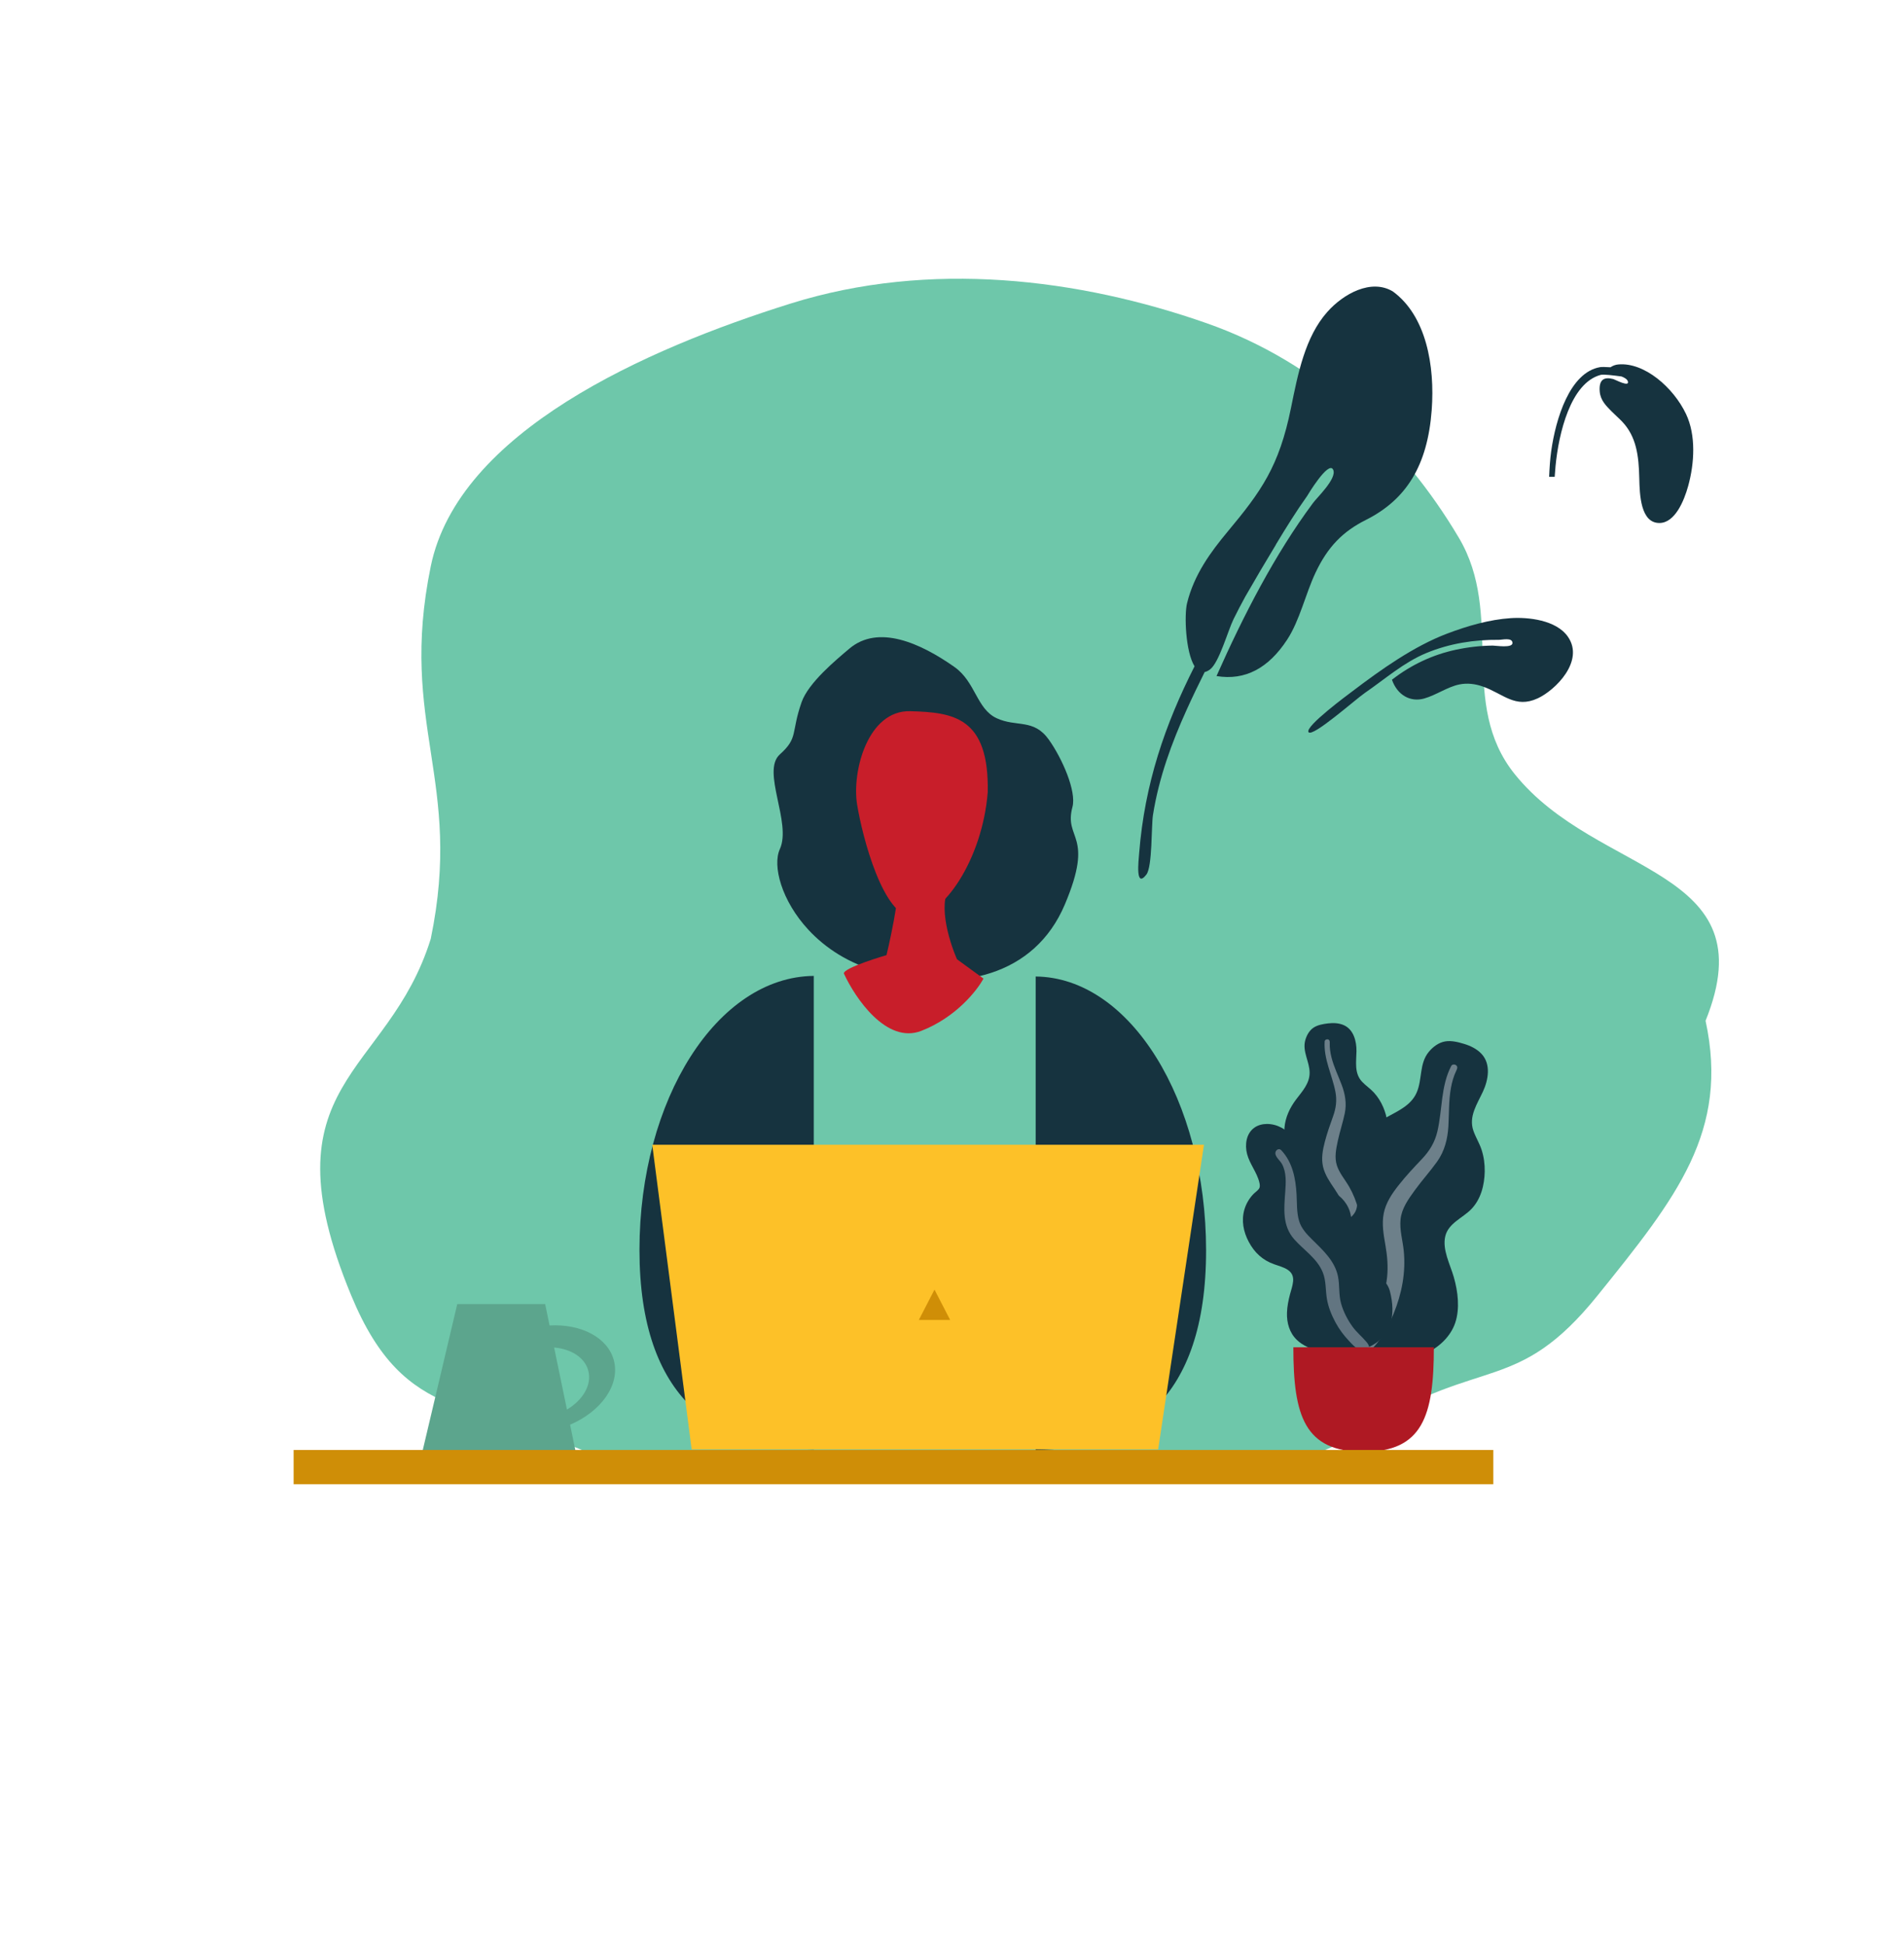 <svg width="1057" height="1080" viewBox="0 0 1057 1080" fill="none" xmlns="http://www.w3.org/2000/svg">
<g id="work">
<g id="Instagram post - 4">
<g id="blob">
<path id="blob_2" fill-rule="evenodd" clip-rule="evenodd" d="M195 719.263C145.707 600.26 215.351 597.89 239.129 521.218C257.358 433.163 221.074 402.5 239.129 314.433C254.443 239.739 358.452 193.726 438.911 168.523C516.19 144.316 598.976 154.585 669.964 179.478C731.707 201.129 778.864 246.199 809.917 298.621C835.337 341.536 809.425 390.555 840.844 429.718C886.808 487.012 981.344 481.218 946.843 566.719C960.089 628.063 930.808 664.79 886.867 719.263C842.427 774.354 822.157 752.914 760.5 792C695.646 833.113 615.965 821.626 542 816.004C469.052 810.458 396.495 839.96 334 810C263.567 776.235 225.129 792 195 719.263Z" fill="#6EC7AA"/>
</g>
<g id="Symbols">
<g id="Scene/Home">
<g id="Big Leaf Plant">
<g id="Big Ass Leaf">
<path id="leaf" fill-rule="evenodd" clip-rule="evenodd" d="M737.258 568.173C740.123 567.823 743.18 567.947 745.844 569.077C751.509 571.482 753.119 578.174 753.041 583.614C752.957 589.468 751.714 595.863 756.165 600.58C758.211 602.748 760.756 604.408 762.765 606.617C764.912 608.977 766.597 611.677 767.844 614.577C770.134 619.903 771.258 626.167 769.164 631.754C767.32 636.674 762.681 641.114 763.683 646.708C764.729 652.543 770.612 657.004 774.29 661.351C778.453 666.269 782.286 672.556 782.916 679.006C783.519 685.188 780.828 691.44 776.699 696.113C768.448 705.451 756.045 710.028 743.54 710C738.23 709.988 732.219 709.748 727.637 706.895C726.22 706.013 725.473 705.023 724.631 703.648C723.877 702.414 722.88 701.612 721.725 700.739C719.19 698.822 717.359 696.239 716.19 693.347C711.652 682.114 715.279 668.218 721.631 658.243C723.136 655.88 724.369 653.605 723.637 650.789C722.874 647.848 720.999 645.196 719.34 642.669C717.701 640.17 715.83 637.787 714.549 635.087C713.207 632.257 712.829 629.294 713.066 626.198C713.512 620.381 716.023 615.013 719.578 610.336C723.002 605.83 727.022 601.518 727.031 595.615C727.041 589.357 722.858 583.791 724.64 577.429C725.378 574.795 726.86 572.092 729.249 570.513C731.539 568.998 734.564 568.502 737.258 568.173Z" fill="#16333F"/>
<path id="middle thing" fill-rule="evenodd" clip-rule="evenodd" d="M735.386 578.176C735.44 577.336 736.437 576.832 737.222 577.051C738.254 577.34 738.235 578.305 738.207 579.165C738.124 581.808 738.506 584.377 739.142 586.942C740.462 592.274 742.903 597.186 744.836 602.308C746.768 607.425 747.675 612.709 746.542 618.124C745.473 623.23 743.795 628.203 742.701 633.315C741.738 637.821 740.712 642.573 742.18 647.067C743.592 651.393 746.714 654.916 748.962 658.825C753.617 666.918 755.681 675.896 755.957 685.135C756.085 689.425 755.97 693.755 754.975 697.963C754.402 700.386 753.632 703.66 751.556 705.333C750.599 706.105 748.961 706.371 748.155 705.229C747.399 704.158 748.062 702.499 748.303 701.357C749.343 696.413 749.552 691.361 749.303 686.342C749.062 681.48 748.487 676.626 746.957 671.982C745.537 667.673 743.379 663.802 740.84 660.032C738.252 656.191 735.562 652.341 734.493 647.789C733.406 643.166 734.289 638.462 735.469 633.927C736.717 629.131 738.352 624.472 740.042 619.805C741.689 615.258 742.272 610.955 741.363 606.196C739.567 596.794 734.76 587.968 735.386 578.176Z" fill="#C5CFD6" fill-opacity="0.5"/>
</g>
<g id="Big Ass Leaf_2">
<path id="leaf_2" fill-rule="evenodd" clip-rule="evenodd" d="M812.892 579.582C816.437 580.659 819.958 582.395 822.485 585.118C827.858 590.909 826.209 599.661 823.243 606.053C820.05 612.933 815.212 619.849 817.94 627.743C819.193 631.372 821.301 634.659 822.49 638.316C823.761 642.224 824.309 646.294 824.239 650.372C824.11 657.862 822.118 665.855 816.708 671.373C811.945 676.232 804.158 679.07 802.377 686.206C800.518 693.651 805.061 701.988 807.078 709.041C809.36 717.024 810.533 726.453 807.862 734.409C805.303 742.034 798.842 748.028 791.528 751.406C776.915 758.156 759.949 757.117 745.296 750.578C739.075 747.801 732.151 744.391 728.285 738.633C727.09 736.853 726.736 735.294 726.476 733.23C726.243 731.378 725.497 729.911 724.605 728.278C722.644 724.692 721.862 720.684 722.02 716.656C722.634 701.011 734.234 686.464 746.956 677.972C749.971 675.96 752.618 673.912 753.249 670.2C753.909 666.325 753.111 662.213 752.501 658.361C751.899 654.554 750.964 650.763 750.889 646.902C750.811 642.858 751.933 639.157 753.848 635.619C757.445 628.972 763.227 623.93 769.87 620.247C776.267 616.7 783.262 613.692 786.393 606.715C789.712 599.32 787.747 590.561 793.2 583.964C795.458 581.233 798.625 578.807 802.262 578.182C805.749 577.583 809.558 578.57 812.892 579.582Z" fill="#16333F"/>
<path id="middle thing_2" fill-rule="evenodd" clip-rule="evenodd" d="M805.651 591.811C806.154 590.844 807.584 590.769 808.387 591.44C809.443 592.324 808.914 593.456 808.432 594.46C806.95 597.547 806.052 600.789 805.452 604.159C804.204 611.166 804.485 618.262 804.063 625.341C803.642 632.414 801.935 639.147 797.774 644.965C793.85 650.452 789.283 655.462 785.327 660.943C781.841 665.773 778.153 670.863 777.516 676.954C776.901 682.817 778.707 688.626 779.288 694.434C780.492 706.457 778.204 718.171 773.688 729.257C771.591 734.405 769.189 739.472 765.821 743.933C763.882 746.503 761.267 749.977 757.963 750.869C756.44 751.281 754.385 750.739 754.042 748.964C753.718 747.298 755.363 745.682 756.242 744.455C760.047 739.146 762.938 733.273 765.275 727.198C767.54 721.314 769.41 715.265 770.053 708.963C770.649 703.116 770.153 697.401 769.158 691.606C768.144 685.701 767.015 679.731 768.149 673.781C769.3 667.736 772.795 662.628 776.55 657.876C780.521 652.85 784.873 648.19 789.293 643.549C793.6 639.027 796.536 634.238 797.966 628.126C800.79 616.049 799.791 603.078 805.651 591.811Z" fill="#C5CFD6" fill-opacity="0.5"/>
</g>
<g id="Big Ass Leaf_3">
<path id="leaf_3" fill-rule="evenodd" clip-rule="evenodd" d="M703.306 624C709.2 624 714.382 627.124 717.953 631.558C722.133 636.748 722.977 643.086 724.675 649.272C725.519 652.35 726.972 655.406 729.517 657.498C731.833 659.4 734.772 659.78 737.543 660.71C743.082 662.567 747.555 667.041 749.321 672.499C751.476 679.158 749.193 685.873 749.586 692.622C749.947 698.819 756.058 702.685 760.974 705.656C765.821 708.586 770.189 711.328 771.649 717.035C773.197 723.088 773.716 729.844 771.572 735.823C768.002 745.779 757.552 750.163 747.456 750.842C738.293 751.459 726.772 750.491 719.891 743.84C715.773 739.86 714.282 734.293 714.467 728.755C714.582 725.311 715.264 721.899 716.146 718.571C716.771 716.213 717.616 713.864 717.856 711.427C718.496 704.942 712.503 703.697 707.401 701.916C700.918 699.654 696.38 695.38 693.224 689.425C690.285 683.881 689.052 677.658 690.814 671.554C691.714 668.437 693.346 665.61 695.559 663.205C696.533 662.146 697.907 661.263 698.786 660.151C699.607 659.112 699.428 657.766 699.145 656.55C697.837 650.931 693.762 646.278 692.305 640.668C690.989 635.605 691.767 629.304 696.395 626.038C698.395 624.627 700.862 624.016 703.306 624Z" fill="#16333F"/>
<path id="middle thing_3" fill-rule="evenodd" clip-rule="evenodd" d="M711.338 638.641C717.585 645.296 719.283 654.325 719.781 663.076C720.061 667.983 719.77 673.159 721.212 677.919C722.445 681.993 725.337 685.107 728.318 688.051C734.319 693.975 741.011 699.999 742.766 708.574C743.796 713.606 743.101 718.804 744.524 723.78C745.817 728.304 748.096 732.748 750.867 736.568C753.098 739.645 756.004 742 758.443 744.867C759.187 745.743 760.253 747.031 759.946 748.267C759.586 749.714 757.743 750.172 756.435 749.945C753.386 749.415 750.819 746.503 748.825 744.386C745.91 741.291 743.432 737.962 741.419 734.227C739.183 730.08 737.383 725.679 736.614 721.026C735.816 716.199 736.213 711.168 734.391 706.535C731.324 698.74 723.886 694.14 718.508 688.064C711.808 680.494 712.807 671.072 713.493 661.759C713.87 656.641 714.245 650.862 711.659 646.189C710.672 644.406 708.471 642.743 708.047 640.715C707.658 638.858 709.78 636.981 711.338 638.641Z" fill="#AFB9C5" fill-opacity="0.5"/>
</g>
<path id="Base" fill-rule="evenodd" clip-rule="evenodd" d="M718 748C718 786.058 724.211 806 757 806C789.789 806 796 786.058 796 748H718Z" fill="#AF1923"/>
</g>
</g>
</g>
<g id="Frame" clip-path="url(#clip0)">
<g id="Symbols_2">
<g id="Scene/Plants">
<g id="Top Leaves">
<path id="Leaf" fill-rule="evenodd" clip-rule="evenodd" d="M658.976 334.937C662.882 318.996 672.053 306.519 681.573 295.087C700.106 272.831 710.074 259.071 716.68 226.515C720.564 207.368 724.518 187.078 736.839 173.187C745.81 163.071 761.251 154.572 773.248 161.816C791.705 175.294 796.662 202.955 794.801 227.723C792.494 258.422 780.773 277.351 758.257 288.658C745.57 295.026 737.137 303.429 730.25 318.071C724.741 329.778 721.529 344.439 714.606 355.053C704.257 370.919 691.306 377.972 675.342 375.336C690.294 341.677 707.764 307.702 728.836 279.362C730.808 276.513 742.442 265.608 740.096 260.752C737.511 255.406 725.568 275.489 725.652 275.368C719.529 283.968 713.862 293.107 708.298 302.333C708.312 302.342 708.329 302.347 708.344 302.357C702.615 311.825 696.932 321.432 691.357 331.159C689.102 335.274 686.908 339.441 684.807 343.713C681.724 349.982 676.831 367.773 671.787 371.627C670.707 372.451 669.709 372.912 668.776 373.102C665.334 379.997 661.985 386.948 658.8 393.98C650.482 412.348 643.342 431.742 640.065 452.48C639.109 458.532 639.786 481.173 636.409 485.542C630.235 493.534 632.043 478.144 632.413 473.499C635.479 435.03 646.767 402.257 663.156 369.917C658.121 361.872 657.394 341.396 658.976 334.937Z" fill="#16333F"/>
<path id="Leaf_2" fill-rule="evenodd" clip-rule="evenodd" d="M870.435 353.524C863.926 344.141 848.28 342.549 838.71 343.177C826.869 343.954 814.707 347.481 803.441 351.745C784.883 358.769 766.851 371.587 750.507 383.994C748.537 385.489 724.271 403.343 726.419 406.476C728.547 409.581 752.368 388.373 757.677 384.717C769.006 376.915 779.396 367.688 791.884 362.535C804.814 357.199 818.489 355.086 832.086 355.232C833.831 355.251 839.523 353.763 839.646 356.921C839.766 360.01 830.348 358.399 828.687 358.417C821.827 358.494 814.925 359.284 808.163 360.739C795.493 363.463 783.582 368.953 772.731 377.372C775.758 385.985 783.017 389.957 790.631 387.801C797.212 385.937 803.627 381.342 810.071 380.013C814.509 379.099 818.952 379.643 823.256 381.173C834.607 385.209 841.154 393.478 853.635 387.726C863.42 383.217 879.783 367.017 870.435 353.524Z" fill="#16333F"/>
<path id="Leaf Me Alone!" fill-rule="evenodd" clip-rule="evenodd" d="M863.073 264.728H859.994C860.21 259.947 860.491 255.174 861.151 250.446C863.626 232.725 871.366 206.698 888.341 203.821C888.967 203.714 891.271 203.696 894.061 203.894C895.384 203 896.865 202.459 898.426 202.335C912.878 201.045 929.018 215.157 935.989 229.843C941.609 241.684 940.662 257.232 937.191 269.812C934.867 278.234 929.794 290.241 921.334 290.358C910.749 290.505 910.239 274.671 910.034 265.414C909.762 253.108 908.477 242.387 900.465 233.999C898.598 232.045 896.557 230.326 894.671 228.399C891.718 225.383 888.454 222.294 888.074 217.304C887.548 210.42 890.759 209.181 895.661 210.46C896.497 210.678 904.914 215.25 903.668 211.636C903.287 210.532 901.898 209.657 900.144 209.002C895.604 208.405 890.191 207.712 888.634 208.126C871.839 212.585 865.3 240.744 863.564 258.634C863.367 260.66 863.21 262.692 863.073 264.728H863.073Z" fill="#16333F"/>
</g>
</g>
</g>
</g>
<path id="Union" fill-rule="evenodd" clip-rule="evenodd" d="M302.635 724H253.846L234 808H320L316.478 790.965C333.77 783.599 344.33 768.791 340.794 755.291C337.447 742.514 322.519 734.905 305.089 735.871L302.635 724ZM307.621 748.122L314.744 782.575C323.625 777.262 328.642 768.805 326.599 761.004C324.684 753.694 317.083 748.921 307.621 748.122Z" fill="#5CA58D"/>
</g>
<g id="real head">
<g id="head">
<path id="Ellipse 3" d="M591.119 502.197C574.375 541.724 532.817 551.493 488 539.481C471.07 534.944 458.114 526.222 448.907 516.331C433.742 500.041 428.75 480.583 432.922 471.436C439.628 456.736 422.518 428.156 432.922 418.84C443.326 409.525 439.029 406.918 444.996 389.861C448.798 378.99 464.218 366.304 471.474 360.149C487.555 346.51 510.9 356.966 529.816 370.266C541.596 378.548 542.135 393.564 553.258 398.729C564.38 403.894 573.8 398.762 582.261 410.648C589.699 421.096 597.688 439.35 595.371 447.995C590.418 466.474 607.863 462.67 591.119 502.197Z" fill="#16333F"/>
<path id="Ellipse 1" d="M548.341 439.844C545.314 477.376 523.458 509.037 506.937 509.151C490.417 509.265 478.786 464.943 475.811 446.617C472.836 428.292 481.756 394.174 505.371 394.846C528.986 395.518 549.199 397.897 548.341 439.844Z" fill="#C81E2A"/>
</g>
<g id="neck">
<g id="Group 5">
<path id="Vector 1" d="M492.14 530.273C492.14 530.273 500.432 496.511 499.868 477.272L527.085 470.163C531.595 473.631 538.29 482.585 528.984 490.66C519.678 498.734 526.629 521.961 531.267 532.565L545.971 543.294C542.467 549.868 530.651 564.88 511.417 572.336C492.183 579.791 474.778 554.202 468.479 540.475C468.106 537.265 492.14 530.273 492.14 530.273Z" fill="#C81E2A"/>
</g>
</g>
</g>
<g id="torso">
<path id="Intersect" fill-rule="evenodd" clip-rule="evenodd" d="M451.764 804.667V541.81C398.266 542.324 355 610.232 355 693.926C355 777.62 398.266 804.465 451.764 804.667Z" fill="#16333F"/>
<path id="Intersect_2" fill-rule="evenodd" clip-rule="evenodd" d="M574.952 805V542.142C627.255 542.657 669.555 610.565 669.555 694.258C669.555 777.952 627.255 804.797 574.952 805Z" fill="#16333F"/>
<path id="Rectangle 9" d="M362.095 635.563H668.374L642.949 804.666H383.972L362.095 635.563Z" fill="#FDC128"/>
<path id="Polygon 1" d="M518.782 715.976L527.487 732.827H510.077L518.782 715.976Z" fill="#CF8E07"/>
</g>
<path id="Rectangle 11" d="M163 805H829V824H163V805Z" fill="#CF8E07"/>
</g>
<defs>
<clipPath id="clip0">
<rect width="309" height="330" fill="white" transform="matrix(-1 0 0 1 940 159)"/>
</clipPath>
</defs>
</svg>
